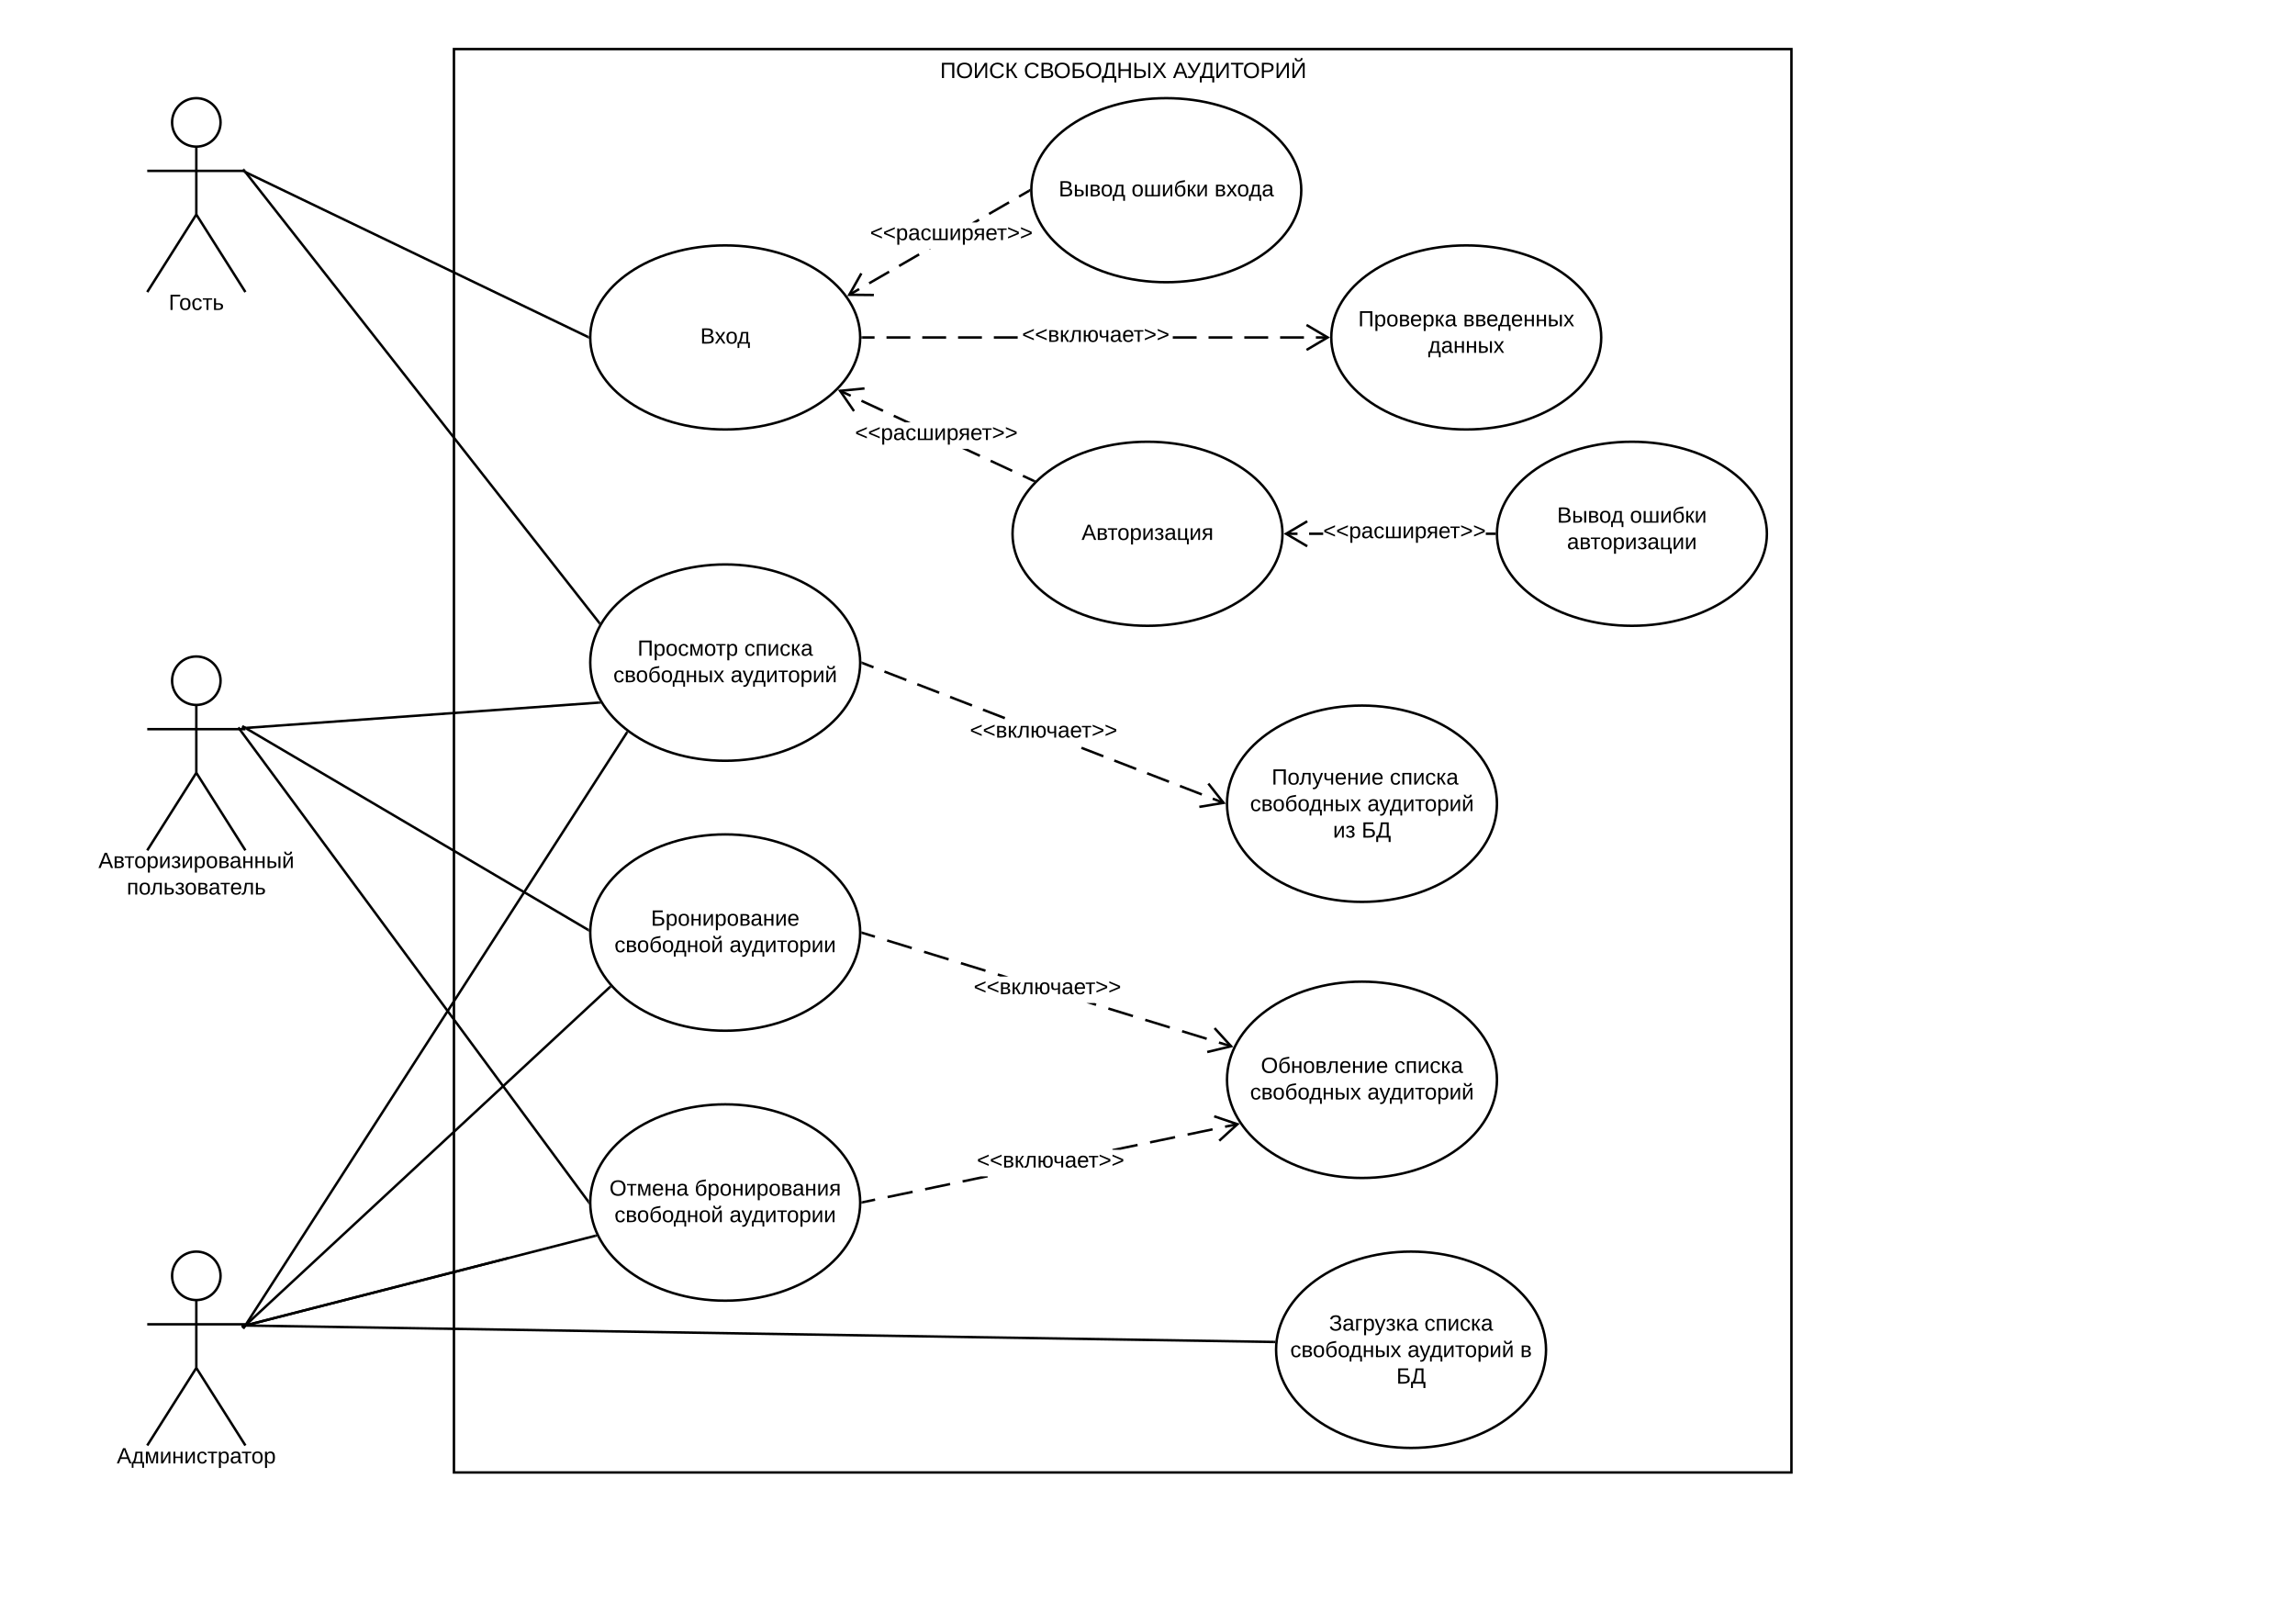 <svg xmlns="http://www.w3.org/2000/svg" xmlns:xlink="http://www.w3.org/1999/xlink" xmlns:lucid="lucid" width="1870.4" height="1323.2"><g transform="translate(0 0)" lucid:page-tab-id="0_0"><path d="M179.75 99.75c0 10.9-8.84 19.75-19.75 19.75-10.9 0-19.75-8.84-19.75-19.75C140.25 88.85 149.1 80 160 80c10.9 0 19.75 8.84 19.75 19.75z" stroke="#000" stroke-width="2" fill="#fff"/><path d="M160 119.5v55.3l40 63.2m-40-63.2L120 238m0-98.75h80" stroke="#000" stroke-width="2" fill="none"/><path d="M120 80h80v180h-80z" fill="none"/><use xlink:href="#a" transform="matrix(1,0,0,1,40,238) translate(97.475 14.6)"/><path d="M179.75 554.75c0 10.9-8.84 19.75-19.75 19.75-10.9 0-19.75-8.84-19.75-19.75 0-10.9 8.84-19.75 19.75-19.75 10.9 0 19.75 8.84 19.75 19.75z" stroke="#000" stroke-width="2" fill="#fff"/><path d="M160 574.5v55.3l40 63.2m-40-63.2L120 693m0-98.75h80" stroke="#000" stroke-width="2" fill="none"/><path d="M120 535h80v180h-80z" fill="none"/><use xlink:href="#b" transform="matrix(1,0,0,1,40,693) translate(40.2 14.4)"/><use xlink:href="#c" transform="matrix(1,0,0,1,40,693) translate(63.3 36)"/><path d="M179.75 1039.75c0 10.9-8.84 19.75-19.75 19.75-10.9 0-19.75-8.84-19.75-19.75 0-10.9 8.84-19.75 19.75-19.75 10.9 0 19.75 8.84 19.75 19.75z" stroke="#000" stroke-width="2" fill="#fff"/><path d="M160 1059.5v55.3l40 63.2m-40-63.2l-40 63.2m0-98.75h80" stroke="#000" stroke-width="2" fill="none"/><path d="M120 1020h80v180h-80z" fill="none"/><use xlink:href="#d" transform="matrix(1,0,0,1,40,1178) translate(55.175 14.6)"/><path d="M369.96 40H1460v1160H369.96z" stroke="#000" stroke-width="2" fill-opacity="0"/><use xlink:href="#e" transform="matrix(1,0,0,1,377.958,48) translate(388.225 15.6)"/><use xlink:href="#f" transform="matrix(1,0,0,1,377.958,48) translate(456.425 15.6)"/><use xlink:href="#g" transform="matrix(1,0,0,1,377.958,48) translate(577.975 15.6)"/><path d="M1045.2 435c0 41.42-49.25 75-110 75s-110-33.58-110-75 49.25-75 110-75 110 33.58 110 75z" stroke="#000" stroke-width="2" fill="#fff"/><use xlink:href="#h" transform="matrix(1,0,0,1,825.2,360) translate(56.255 80.025)"/><path d="M701.04 275c0 41.42-49.25 75-110 75s-110-33.58-110-75 49.25-75 110-75 110 33.58 110 75z" stroke="#000" stroke-width="2" fill="#fff"/><use xlink:href="#i" transform="matrix(1,0,0,1,481.042,200) translate(89.655 80.025)"/><path d="M701.04 540c0 44.18-49.25 80-110 80s-110-35.82-110-80 49.25-80 110-80 110 35.82 110 80z" stroke="#000" stroke-width="2" fill="#fff"/><use xlink:href="#j" transform="matrix(1,0,0,1,481.042,460) translate(38.48 74.4)"/><use xlink:href="#k" transform="matrix(1,0,0,1,481.042,460) translate(125.53 74.4)"/><use xlink:href="#l" transform="matrix(1,0,0,1,481.042,460) translate(18.805 96)"/><use xlink:href="#m" transform="matrix(1,0,0,1,481.042,460) translate(114.355 96)"/><path d="M701.04 760c0 44.18-49.25 80-110 80s-110-35.82-110-80 49.25-80 110-80 110 35.82 110 80z" stroke="#000" stroke-width="2" fill="#fff"/><use xlink:href="#n" transform="matrix(1,0,0,1,481.042,680) translate(49.48 74.4)"/><use xlink:href="#o" transform="matrix(1,0,0,1,481.042,680) translate(19.73 96)"/><use xlink:href="#p" transform="matrix(1,0,0,1,481.042,680) translate(113.43 96)"/><path d="M701.04 980c0 44.18-49.25 80-110 80s-110-35.82-110-80 49.25-80 110-80 110 35.82 110 80z" stroke="#000" stroke-width="2" fill="#fff"/><use xlink:href="#q" transform="matrix(1,0,0,1,481.042,900) translate(15.655 74.4)"/><use xlink:href="#r" transform="matrix(1,0,0,1,481.042,900) translate(85.105 74.4)"/><use xlink:href="#o" transform="matrix(1,0,0,1,481.042,900) translate(19.73 96)"/><use xlink:href="#p" transform="matrix(1,0,0,1,481.042,900) translate(113.43 96)"/><path d="M1260 1100c0 44.18-49.25 80-110 80s-110-35.82-110-80 49.25-80 110-80 110 35.82 110 80z" stroke="#000" stroke-width="2" fill="#fff"/><use xlink:href="#s" transform="matrix(1,0,0,1,1040,1020) translate(43.155 64.4)"/><use xlink:href="#k" transform="matrix(1,0,0,1,1040,1020) translate(120.855 64.4)"/><use xlink:href="#l" transform="matrix(1,0,0,1,1040,1020) translate(11.53 86)"/><use xlink:href="#t" transform="matrix(1,0,0,1,1040,1020) translate(107.08 86)"/><use xlink:href="#u" transform="matrix(1,0,0,1,1040,1020) translate(198.93 86)"/><use xlink:href="#v" transform="matrix(1,0,0,1,1040,1020) translate(98.03 107.6)"/><path d="M200.9 140.68l278.24 133.9" stroke="#000" stroke-width="2" fill="none"/><path d="M201.36 139.8l-.87 1.8-2.8-1.35h2.3v-1.1zm-3.73-1.55l.1-.2.42.2zM480.07 273.9l-.03 1.1.02 1.12-1.38-.66.87-1.8z"/><path d="M1220 655c0 44.18-49.25 80-110 80s-110-35.82-110-80 49.25-80 110-80 110 35.82 110 80z" stroke="#000" stroke-width="2" fill="#fff"/><use xlink:href="#w" transform="matrix(1,0,0,1,1000,575) translate(31.355 64.4)"/><use xlink:href="#x" transform="matrix(1,0,0,1,1000,575) translate(36.355 64.4)"/><use xlink:href="#k" transform="matrix(1,0,0,1,1000,575) translate(132.655 64.4)"/><use xlink:href="#l" transform="matrix(1,0,0,1,1000,575) translate(18.805 86)"/><use xlink:href="#y" transform="matrix(1,0,0,1,1000,575) translate(114.355 86)"/><use xlink:href="#z" transform="matrix(1,0,0,1,1000,575) translate(86.38 107.6)"/><use xlink:href="#v" transform="matrix(1,0,0,1,1000,575) translate(109.68 107.6)"/><path d="M997.67 653.4l-.73 1.88-8.92-3.46.73-1.86zm-17.84-6.9l-.72 1.87-17.83-6.9.72-1.88zm-26.76-10.36l-.72 1.87-17.84-6.9.73-1.87zm-26.76-10.36l-.7 1.86-17.85-6.9.72-1.87zm-26.74-10.36l-.73 1.86-17.83-6.9.72-1.87zm-80.28-31.1l-.72 1.88-17.84-6.9.73-1.88zm-26.75-10.35l-.73 1.86-17.83-6.9.72-1.87zm-26.76-10.36l-.72 1.87-17.84-6.9.73-1.87zM739 553.25l-.7 1.87-17.85-6.9.72-1.86zm-26.75-10.36l-.72 1.87-8.92-3.46.74-1.87z"/><path d="M703.36 539.44l-.72 1.86-.62-.24.02-1.05v-1.08zM999 655l-21.4 3.55-.33-1.97 18.07-3L984 639.2l1.58-1.24z"/><use xlink:href="#A" transform="matrix(1,0,0,1,790.446,586.7) translate(0 14.4)"/><path d="M1220 880c0 44.18-49.25 80-110 80s-110-35.82-110-80 49.25-80 110-80 110 35.82 110 80z" stroke="#000" stroke-width="2" fill="#fff"/><use xlink:href="#B" transform="matrix(1,0,0,1,1000,800) translate(27.605 74.4)"/><use xlink:href="#k" transform="matrix(1,0,0,1,1000,800) translate(136.405 74.4)"/><use xlink:href="#l" transform="matrix(1,0,0,1,1000,800) translate(18.805 96)"/><use xlink:href="#m" transform="matrix(1,0,0,1,1000,800) translate(114.355 96)"/><path d="M1003.75 851.76l-.58 1.9-10.02-3.07.6-1.92zm-20.03-6.16l-.58 1.9-20.04-6.15.6-1.9zm-30.04-9.24l-.6 1.9-20.02-6.15.6-1.9zm-30.05-9.24l-.6 1.9-20.02-6.15.6-1.92zm-30.05-9.25l-.58 1.92-7.67-2.37h6.8zm-71.67-22.04h-6.8l-2.23-.7.6-1.9zm-18.45-5.68l-.6 1.9-20.02-6.15.6-1.92zm-30.05-9.25l-.6 1.92-20.02-6.17.6-1.9zm-30.05-9.24l-.58 1.9-20.04-6.15.6-1.9zm-30.04-9.24l-.58 1.9-10.02-3.07.6-1.9zM703.32 759.35l-.6 1.9-.7-.2.02-1.04v-1.05z"/><path d="M1005.2 853.25l-21.1 5.07-.46-1.95 17.8-4.27-12.32-13.54 1.48-1.35z"/><use xlink:href="#A" transform="matrix(1,0,0,1,793.545,795.827) translate(0 14.4)"/><path d="M713.4 978.65l-10.18 2.13-.4-1.96L713 976.7zm30.57-6.36l-20.37 4.23-.4-1.96 20.36-4.24zm30.56-6.38l-20.37 4.25-.4-1.96 20.36-4.24zm30.56-6.36l-20.38 4.24-.4-1.96 15.15-3.16h5.44zm122.23-25.47l-14.36 2.98h-6.28l-.16-.7 20.38-4.25zm30.55-6.37l-20.37 4.24-.4-1.96 20.38-4.23zm30.56-6.37l-20.37 4.25-.4-1.95 20.37-4.25zm20.38-4.24l-10.2 2.12-.4-1.96 10.2-2.12z"/><path d="M703.25 980.77l-1.23.26.02-1.02V979l.8-.17zM1010.4 915.77l-16.03 14.6-1.35-1.46 13.53-12.33-17.33-5.9.64-1.9z"/><use xlink:href="#A" transform="matrix(1,0,0,1,796.142,937.084) translate(0 14.4)"/><path d="M200.88 1080.27l837.47 13.38M200.9 1080.27l-4.02-.07" stroke="#000" stroke-width="2" fill="none"/><path d="M1039.46 1092.66l-.2 1.88-.02.12h-.93l.04-2zM842.87 390.97l-.84 1.82-8.78-4.1.85-1.8zm-17.55-8.15l-.84 1.8-17.54-8.15.84-1.8zm-26.3-12.24l-.86 1.8-14.18-6.58h4.74zm-56.76-26.38h-4.74l-9.54-4.44.84-1.8zm-22.2-10.33l-.86 1.82-17.54-8.17.84-1.8zm-26.33-12.23l-.84 1.8-8.8-4.07.86-1.8z"/><path d="M844.12 391.55l-1.3 1.28-.2.23-.62-.28.85-1.82zM704.67 317.55l-18.22 1.8 10.36 15.1-1.64 1.13-12.27-17.88 21.57-2.14z"/><use xlink:href="#C" transform="matrix(1,0,0,1,696.846,344.2) translate(0 14.4)"/><path d="M1304.98 275c0 41.42-49.25 75-110 75s-110-33.58-110-75 49.25-75 110-75 110 33.58 110 75z" stroke="#000" stroke-width="2" fill="#fff"/><use xlink:href="#D" transform="matrix(1,0,0,1,1084.979,200) translate(21.905 65.963)"/><use xlink:href="#E" transform="matrix(1,0,0,1,1084.979,200) translate(107.405 65.963)"/><use xlink:href="#F" transform="matrix(1,0,0,1,1084.979,200) translate(78.905 87.562)"/><path d="M1440 435c0 41.42-49.25 75-110 75s-110-33.58-110-75 49.25-75 110-75 110 33.58 110 75z" stroke="#000" stroke-width="2" fill="#fff"/><use xlink:href="#G" transform="matrix(1,0,0,1,1220,360) translate(49.005 65.963)"/><use xlink:href="#H" transform="matrix(1,0,0,1,1220,360) translate(108.355 65.963)"/><use xlink:href="#I" transform="matrix(1,0,0,1,1220,360) translate(57.08 87.562)"/><path d="M1078.37 436h-11.46v-2h11.47zm-20.9 0H1048v-2h9.44zm160.53 0h-7.08v-2h7.08z"/><path d="M1219 435v1h-1.03v-2h1.05zM1065.9 425.68l-15.77 9.32 15.76 9.32-1.03 1.72L1046.2 435l18.67-11.04z"/><use xlink:href="#C" transform="matrix(1,0,0,1,1078.371,424.2) translate(0 14.4)"/><path d="M1060.52 155c0 41.42-49.25 75-110 75s-110-33.58-110-75 49.25-75 110-75 110 33.58 110 75z" stroke="#000" stroke-width="2" fill="#fff"/><use xlink:href="#G" transform="matrix(1,0,0,1,840.521,80) translate(22.28 80.025)"/><use xlink:href="#J" transform="matrix(1,0,0,1,840.521,80) translate(81.63 80.025)"/><use xlink:href="#K" transform="matrix(1,0,0,1,840.521,80) translate(149.28 80.025)"/><path d="M700.7 236.45l-8.13 4.7-1-1.72 8.14-4.7zm24.44-14.13l-16.3 9.42-1-1.73 16.3-9.4zm24.43-14.14l-16.28 9.43-1.02-1.73 16.3-9.42zm8.15-4.7l-.34-.6h1.34zm40.72-23.56l-2.38 1.37h-4l5.37-3.1zm24.43-14.13l-16.3 9.4-1-1.72 16.3-9.42zm16.3-9.43l-8.16 4.7-1-1.72 8.15-4.7z"/><path d="M839.52 155l.02 1.15-.4.23-1-1.73 1.4-.82zM702.87 223.28l-8.98 15.96 18.3.17-.02 2-21.7-.2 10.64-18.9z"/><g><use xlink:href="#C" transform="matrix(1,0,0,1,709.12,181.293) translate(0 14.4)"/></g><path d="M712.76 276h-9.72v-2h9.72zm29.17 0h-19.45v-2h19.45zm29.16 0h-19.45v-2h19.44zm29.15 0H780.8v-2h19.45zm29.16 0h-19.43v-2h19.44zm145.83 0H955.8v-2h19.43zm29.16 0h-19.45v-2h19.44zm29.16 0h-19.45v-2h19.46zm29.16 0h-19.44v-2h19.44zm19.44 0h-9.72v-2h9.72z"/><path d="M703.07 276h-1.05l.02-1v-1h1.03zM1083.98 275l-18.67 11.04-1-1.72 15.75-9.32-15.76-9.32 1-1.72z"/><g><use xlink:href="#A" transform="matrix(1,0,0,1,832.935,264.2) translate(0 14.4)"/></g><path d="M201 593.18l287.34-20.62" stroke="#000" stroke-width="2" fill="none"/><path d="M201.1 594.17l-1.1.08v-1h-3l-.06-.78 4-.3zM488.77 571.55l1.16 1.9-1.54.1-.16-2 .5-.03z"/><path d="M488.3 507.45l-287.68-366.4" stroke="#000" stroke-width="2" fill="none"/><path d="M489.45 507.3l-1.07 1.87-.9-1.13 1.6-1.23zM201.42 140.44l-1.57 1.23-1.12-1.42H200v-1.62zm-3.73-2.2l1.23-.97.77.98z"/><path d="M200.86 593.76l278.36 163.98" stroke="#000" stroke-width="2" fill="none"/><path d="M201.4 592.9l-1.02 1.73-.38-.22v-1.15h-1.97l-1.12-.66 1.02-1.73zM480.1 757.1v.16l-.04 2.14-1.37-.8 1-1.73z"/><path d="M479.45 979.2L196.6 596.05" stroke="#000" stroke-width="2" fill="none"/><path d="M480.04 980l.02 1.53v.2l-1.43-1.96 1.44-1.07z"/><path d="M196.6 596.08l-2.38-3.24M200.42 1079.4L510.8 597.2M200.43 1079.4l-2.18 3.37" stroke="#000" stroke-width="2" fill="none"/><path d="M512.05 596.92l.08.06-.5.8-1.7-1.1.6-.92z"/><path d="M200.6 1079.57L496.96 804.5M200.63 1079.55l-2.95 2.74" stroke="#000" stroke-width="2" fill="none"/><path d="M498.35 804.56l-.74.7-1.35-1.48.76-.7z"/><path d="M200.84 1080l284.48-72.92M200.87 1080l-3.9 1" stroke="#000" stroke-width="2" fill="none"/><path d="M485.88 1006l.86 1.75-1.2.3-.5-1.93.8-.2z"/><path d="M200.84 1080l212.52-54.48M200.87 1080l-3.9 1M413.33 1025.53l1-.25" stroke="#000" stroke-width="2" fill="none"/><defs><path d="M188-248v28H63V0H30v-248h158" id="L"/><path d="M100-194c62-1 85 37 85 99 1 63-27 99-86 99S16-35 15-95c0-66 28-99 85-99zM99-20c44 1 53-31 53-75 0-43-8-75-51-75s-53 32-53 75 10 74 51 75" id="M"/><path d="M96-169c-40 0-48 33-48 73s9 75 48 75c24 0 41-14 43-38l32 2c-6 37-31 61-74 61-59 0-76-41-82-99-10-93 101-131 147-64 4 7 5 14 7 22l-32 3c-4-21-16-35-41-35" id="N"/><path d="M6-190h153v23H98V0H67v-167H6v-23" id="O"/><path d="M173-56C173 11 92 0 25 0v-190h32v80c58-2 117-2 116 54zm-34 0c0-39-44-31-82-32v66c39 0 82 6 82-34" id="P"/><g id="a"><use transform="matrix(0.05,0,0,0.05,0,0)" xlink:href="#L"/><use transform="matrix(0.05,0,0,0.05,8.5,0)" xlink:href="#M"/><use transform="matrix(0.05,0,0,0.05,18.5,0)" xlink:href="#N"/><use transform="matrix(0.05,0,0,0.05,27.5,0)" xlink:href="#O"/><use transform="matrix(0.05,0,0,0.05,35.7,0)" xlink:href="#P"/></g><path d="M205 0l-28-72H64L36 0H1l101-248h38L239 0h-34zm-38-99l-47-123c-12 45-31 82-46 123h93" id="Q"/><path d="M176-55C176 11 93 0 25 0v-190c61 3 142-15 144 47 1 29-21 35-39 44 27 3 46 16 46 44zm-34 0c0-41-47-30-85-32v64c38-1 85 8 85-32zm-6-83c0-36-44-26-79-28v56c34-2 79 8 79-28" id="R"/><path d="M115-194c55 1 70 41 70 98S169 2 115 4C84 4 66-9 55-30l1 105H24l-1-265h31l2 30c10-21 28-34 59-34zm-8 174c40 0 45-34 45-75s-6-73-45-74c-42 0-51 32-51 76 0 43 10 73 51 73" id="S"/><path d="M56-190L54-37l88-153h34V0h-30l2-153L59 0H25v-190h31" id="T"/><path d="M152-53C154 19 21 22 9-41l28-8c5 36 84 42 81-4-1-29-28-34-58-35v-24c28 0 55-4 55-30 0-19-14-29-34-28-20 0-35 7-38 25l-28-3c4-33 30-46 66-46 37 0 66 15 66 50 0 27-20 41-44 44 27 5 48 17 49 47" id="U"/><path d="M141-36C126-15 110 5 73 4 37 3 15-17 15-53c-1-64 63-63 125-63 3-35-9-54-41-54-24 1-41 7-42 31l-33-3c5-37 33-52 76-52 45 0 72 20 72 64v82c-1 20 7 32 28 27v20c-31 9-61-2-59-35zM48-53c0 20 12 33 32 33 41-3 63-29 60-74-43 2-92-5-92 41" id="V"/><path d="M57-190v80h85v-80h32V0h-32v-87H57V0H25v-190h32" id="W"/><path d="M170-56C169 10 92 0 25 0v-190h32v80c58-2 114-1 113 54zm-34 0c0-38-42-32-79-32v66c38 0 79 5 79-34zm66 56v-190h32V0h-32" id="X"/><path d="M165-267c8 67-110 75-125 20-2-7-4-13-4-20h29c1 23 13 35 36 35s34-13 36-35h28zM56-190L54-37l88-153h34V0h-30l2-153L59 0H25v-190h31" id="Y"/><g id="b"><use transform="matrix(0.05,0,0,0.05,0,0)" xlink:href="#Q"/><use transform="matrix(0.05,0,0,0.05,12,0)" xlink:href="#R"/><use transform="matrix(0.05,0,0,0.05,21.15,0)" xlink:href="#O"/><use transform="matrix(0.05,0,0,0.05,29.15,0)" xlink:href="#M"/><use transform="matrix(0.05,0,0,0.05,39.15,0)" xlink:href="#S"/><use transform="matrix(0.05,0,0,0.05,49.15,0)" xlink:href="#T"/><use transform="matrix(0.05,0,0,0.05,59.2,0)" xlink:href="#U"/><use transform="matrix(0.05,0,0,0.05,67.45,0)" xlink:href="#T"/><use transform="matrix(0.05,0,0,0.05,77.5,0)" xlink:href="#S"/><use transform="matrix(0.05,0,0,0.05,87.5,0)" xlink:href="#M"/><use transform="matrix(0.05,0,0,0.05,97.5,0)" xlink:href="#R"/><use transform="matrix(0.05,0,0,0.05,106.85,0)" xlink:href="#V"/><use transform="matrix(0.05,0,0,0.05,116.85,0)" xlink:href="#W"/><use transform="matrix(0.05,0,0,0.05,126.75,0)" xlink:href="#W"/><use transform="matrix(0.05,0,0,0.05,136.65,0)" xlink:href="#X"/><use transform="matrix(0.05,0,0,0.05,149.55,0)" xlink:href="#Y"/></g><path d="M170-190V0h-32v-167H57V0H25v-190h145" id="Z"/><path d="M153 0v-167H87C74-108 81-27 38 0 29 5 12 6 2 1v-22c51 4 39-64 49-112 5-25 4-25 8-57h126V0h-32" id="aa"/><path d="M100-194c63 0 86 42 84 106H49c0 40 14 67 53 68 26 1 43-12 49-29l28 8c-11 28-37 45-77 45C44 4 14-33 15-96c1-61 26-98 85-98zm52 81c6-60-76-77-97-28-3 7-6 17-6 28h103" id="ab"/><g id="c"><use transform="matrix(0.05,0,0,0.05,0,0)" xlink:href="#Z"/><use transform="matrix(0.05,0,0,0.05,9.7,0)" xlink:href="#M"/><use transform="matrix(0.05,0,0,0.05,19.3,0)" xlink:href="#aa"/><use transform="matrix(0.05,0,0,0.05,29.8,0)" xlink:href="#P"/><use transform="matrix(0.05,0,0,0.05,39.15,0)" xlink:href="#U"/><use transform="matrix(0.05,0,0,0.05,47.2,0)" xlink:href="#M"/><use transform="matrix(0.05,0,0,0.05,57.2,0)" xlink:href="#R"/><use transform="matrix(0.05,0,0,0.05,66.55,0)" xlink:href="#V"/><use transform="matrix(0.05,0,0,0.05,76.15,0)" xlink:href="#O"/><use transform="matrix(0.05,0,0,0.05,84.15,0)" xlink:href="#ab"/><use transform="matrix(0.05,0,0,0.05,93.55,0)" xlink:href="#aa"/><use transform="matrix(0.05,0,0,0.05,104.05,0)" xlink:href="#P"/></g><path d="M147-167H93C83-118 77-63 59-23h88v-144zM24-23c26-44 31-102 41-167h113v167h26v95h-29V0H32v72H4v-95h20" id="ac"/><path d="M138 0h-27L54-167c3 53 2 111 2 167H25v-190h49c16 56 39 106 51 166 11-61 34-110 50-166h48V0h-31l2-168" id="ad"/><g id="d"><use transform="matrix(0.05,0,0,0.05,0,0)" xlink:href="#Q"/><use transform="matrix(0.05,0,0,0.05,12,0)" xlink:href="#ac"/><use transform="matrix(0.05,0,0,0.05,22.5,0)" xlink:href="#ad"/><use transform="matrix(0.05,0,0,0.05,34.85,0)" xlink:href="#T"/><use transform="matrix(0.05,0,0,0.05,44.9,0)" xlink:href="#W"/><use transform="matrix(0.05,0,0,0.05,54.8,0)" xlink:href="#T"/><use transform="matrix(0.05,0,0,0.05,64.85,0)" xlink:href="#N"/><use transform="matrix(0.05,0,0,0.05,73.85,0)" xlink:href="#O"/><use transform="matrix(0.05,0,0,0.05,82.05,0)" xlink:href="#S"/><use transform="matrix(0.05,0,0,0.05,92.05,0)" xlink:href="#V"/><use transform="matrix(0.05,0,0,0.05,101.65,0)" xlink:href="#O"/><use transform="matrix(0.05,0,0,0.05,109.65,0)" xlink:href="#M"/><use transform="matrix(0.05,0,0,0.05,119.65,0)" xlink:href="#S"/></g><path d="M197 0v-219H63V0H30v-248h201V0h-34" id="ae"/><path d="M140-251c81 0 123 46 123 126C263-46 219 4 140 4 59 4 17-45 17-125s42-126 123-126zm0 227c63 0 89-41 89-101s-29-99-89-99c-61 0-89 39-89 99S79-25 140-24" id="af"/><path d="M30 0v-248h30L58-37l132-211h39V0h-30l1-209L70 0H30" id="ag"/><path d="M212-179c-10-28-35-45-73-45-59 0-87 40-87 99 0 60 29 101 89 101 43 0 62-24 78-52l27 14C228-24 195 4 139 4 59 4 22-46 18-125c-6-104 99-153 187-111 19 9 31 26 39 46" id="ah"/><path d="M94-120c-9 3-20 7-31 7V0H30v-248h33v109c41-1 47-27 65-55l36-54h35c-23 32-58 90-81 112L208 0h-39" id="ai"/><g id="e"><use transform="matrix(0.05,0,0,0.05,0,0)" xlink:href="#ae"/><use transform="matrix(0.05,0,0,0.05,12.9,0)" xlink:href="#af"/><use transform="matrix(0.05,0,0,0.05,26.9,0)" xlink:href="#ag"/><use transform="matrix(0.05,0,0,0.05,39.8,0)" xlink:href="#ah"/><use transform="matrix(0.05,0,0,0.05,52.75,0)" xlink:href="#ai"/></g><path d="M160-131c35 5 61 23 61 61C221 17 115-2 30 0v-248c76 3 177-17 177 60 0 33-19 50-47 57zm-97-11c50-1 110 9 110-42 0-47-63-36-110-37v79zm0 115c55-2 124 14 124-45 0-56-70-42-124-44v89" id="aj"/><path d="M63-143c77-2 155-4 155 70C218 13 117 1 30 0v-248h162v28H63v77zm0 116c54-1 121 11 121-45 0-53-67-44-121-44v89" id="ak"/><path d="M206-28h31V72h-32V0H34v72H3V-28h25c38-50 38-143 51-220h127v220zm-32 0v-192h-66C95-156 94-78 66-28h108" id="al"/><path d="M197 0v-115H63V0H30v-248h33v105h134v-105h34V0h-34" id="am"/><path d="M63-143c77-2 155-4 155 70C218 13 117 1 30 0v-248h33v105zm0 116c54-1 121 11 121-45 0-53-67-44-121-44v89zM256 0v-248h33V0h-33" id="an"/><path d="M195 0l-74-108L45 0H8l94-129-87-119h37l69 98 67-98h37l-84 118L233 0h-38" id="ao"/><g id="f"><use transform="matrix(0.05,0,0,0.05,0,0)" xlink:href="#ah"/><use transform="matrix(0.05,0,0,0.05,12.95,0)" xlink:href="#aj"/><use transform="matrix(0.05,0,0,0.05,24.35,0)" xlink:href="#af"/><use transform="matrix(0.05,0,0,0.05,38.35,0)" xlink:href="#ak"/><use transform="matrix(0.05,0,0,0.05,49.95,0)" xlink:href="#af"/><use transform="matrix(0.05,0,0,0.05,63.55,0)" xlink:href="#al"/><use transform="matrix(0.05,0,0,0.05,75.7,0)" xlink:href="#am"/><use transform="matrix(0.05,0,0,0.05,88.65,0)" xlink:href="#an"/><use transform="matrix(0.05,0,0,0.05,104.55,0)" xlink:href="#ao"/></g><path d="M30-34c39 28 70-14 80-46L10-248h38l79 138 67-138h36L114-29C100 3 49 14 16-9" id="ap"/><path d="M127-220V0H93v-220H8v-28h204v28h-85" id="aq"/><path d="M30-248c87 1 191-15 191 75 0 78-77 80-158 76V0H30v-248zm33 125c57 0 124 11 124-50 0-59-68-47-124-48v98" id="ar"/><path d="M195-325c8 67-111 74-126 20-2-7-3-13-3-20h29c2 22 12 35 35 35s35-12 36-35h29zM30 0v-248h30L58-37l132-211h39V0h-30l1-209L70 0H30" id="as"/><g id="g"><use transform="matrix(0.05,0,0,0.05,0,0)" xlink:href="#Q"/><use transform="matrix(0.05,0,0,0.05,11.2,0)" xlink:href="#ap"/><use transform="matrix(0.05,0,0,0.05,21.8,0)" xlink:href="#al"/><use transform="matrix(0.05,0,0,0.05,33.95,0)" xlink:href="#ag"/><use transform="matrix(0.05,0,0,0.05,46.85,0)" xlink:href="#aq"/><use transform="matrix(0.05,0,0,0.05,57,0)" xlink:href="#af"/><use transform="matrix(0.05,0,0,0.05,71,0)" xlink:href="#ar"/><use transform="matrix(0.05,0,0,0.05,83,0)" xlink:href="#ag"/><use transform="matrix(0.05,0,0,0.05,95.9,0)" xlink:href="#as"/></g><path d="M57-190v167h83v-167h32v167h26v95h-29V0H25v-190h32" id="at"/><path d="M20-138c-1-64 85-51 150-52V0h-32v-81H94L39 0H3l60-83c-28-5-43-24-43-55zm33 3c0 40 46 33 85 33v-66c-39 0-85-6-85 33" id="au"/><g id="h"><use transform="matrix(0.05,0,0,0.05,0,0)" xlink:href="#Q"/><use transform="matrix(0.05,0,0,0.05,12,0)" xlink:href="#R"/><use transform="matrix(0.05,0,0,0.05,21.15,0)" xlink:href="#O"/><use transform="matrix(0.05,0,0,0.05,29.15,0)" xlink:href="#M"/><use transform="matrix(0.05,0,0,0.05,39.15,0)" xlink:href="#S"/><use transform="matrix(0.05,0,0,0.05,49.15,0)" xlink:href="#T"/><use transform="matrix(0.05,0,0,0.05,59.2,0)" xlink:href="#U"/><use transform="matrix(0.05,0,0,0.05,67.45,0)" xlink:href="#V"/><use transform="matrix(0.05,0,0,0.05,77.45,0)" xlink:href="#at"/><use transform="matrix(0.05,0,0,0.05,87.75,0)" xlink:href="#T"/><use transform="matrix(0.05,0,0,0.05,97.8,0)" xlink:href="#au"/></g><path d="M141 0L90-78 38 0H4l68-98-65-92h35l48 74 47-74h35l-64 92 68 98h-35" id="av"/><g id="i"><use transform="matrix(0.05,0,0,0.05,0,0)" xlink:href="#aj"/><use transform="matrix(0.05,0,0,0.05,11.8,0)" xlink:href="#av"/><use transform="matrix(0.05,0,0,0.05,20.6,0)" xlink:href="#M"/><use transform="matrix(0.05,0,0,0.05,30.2,0)" xlink:href="#ac"/></g><g id="j"><use transform="matrix(0.05,0,0,0.05,0,0)" xlink:href="#ae"/><use transform="matrix(0.05,0,0,0.05,12.9,0)" xlink:href="#S"/><use transform="matrix(0.05,0,0,0.05,22.9,0)" xlink:href="#M"/><use transform="matrix(0.05,0,0,0.05,32.9,0)" xlink:href="#N"/><use transform="matrix(0.05,0,0,0.05,41.9,0)" xlink:href="#ad"/><use transform="matrix(0.05,0,0,0.05,54.25,0)" xlink:href="#M"/><use transform="matrix(0.05,0,0,0.05,63.85,0)" xlink:href="#O"/><use transform="matrix(0.05,0,0,0.05,72.05,0)" xlink:href="#S"/></g><path d="M75-87c-4 1-14 3-19 3V0H24v-190h32v83c26-2 31-21 43-41l26-42h33l-61 86L159 0h-35" id="aw"/><g id="k"><use transform="matrix(0.05,0,0,0.05,0,0)" xlink:href="#N"/><use transform="matrix(0.05,0,0,0.05,9,0)" xlink:href="#Z"/><use transform="matrix(0.05,0,0,0.05,18.7,0)" xlink:href="#T"/><use transform="matrix(0.05,0,0,0.05,28.75,0)" xlink:href="#N"/><use transform="matrix(0.05,0,0,0.05,37.75,0)" xlink:href="#aw"/><use transform="matrix(0.05,0,0,0.05,46,0)" xlink:href="#V"/></g><path d="M105-20c41 1 53-27 53-68 0-40-9-69-50-69s-54 27-54 69c0 40 12 68 51 68zM47-134c10-28 31-47 68-47 56 0 76 33 76 92 1 60-28 90-86 93C-9 9 1-201 72-238c29-15 73-21 110-26v28c-67 12-144 10-135 102" id="ax"/><g id="l"><use transform="matrix(0.05,0,0,0.05,0,0)" xlink:href="#N"/><use transform="matrix(0.05,0,0,0.05,9,0)" xlink:href="#R"/><use transform="matrix(0.05,0,0,0.05,18.35,0)" xlink:href="#M"/><use transform="matrix(0.05,0,0,0.05,28.35,0)" xlink:href="#ax"/><use transform="matrix(0.05,0,0,0.05,38.65,0)" xlink:href="#M"/><use transform="matrix(0.05,0,0,0.05,48.25,0)" xlink:href="#ac"/><use transform="matrix(0.05,0,0,0.05,58.75,0)" xlink:href="#W"/><use transform="matrix(0.05,0,0,0.05,68.65,0)" xlink:href="#X"/><use transform="matrix(0.05,0,0,0.05,81.55,0)" xlink:href="#av"/></g><path d="M179-190L93 31C79 59 56 82 12 73V49c39 6 53-20 64-50L1-190h34L92-34l54-156h33" id="ay"/><g id="m"><use transform="matrix(0.05,0,0,0.05,0,0)" xlink:href="#V"/><use transform="matrix(0.05,0,0,0.05,9.8,0)" xlink:href="#ay"/><use transform="matrix(0.05,0,0,0.05,18.2,0)" xlink:href="#ac"/><use transform="matrix(0.05,0,0,0.05,28.7,0)" xlink:href="#T"/><use transform="matrix(0.05,0,0,0.05,38.75,0)" xlink:href="#O"/><use transform="matrix(0.05,0,0,0.05,46.75,0)" xlink:href="#M"/><use transform="matrix(0.05,0,0,0.05,56.75,0)" xlink:href="#S"/><use transform="matrix(0.05,0,0,0.05,66.75,0)" xlink:href="#T"/><use transform="matrix(0.05,0,0,0.05,76.8,0)" xlink:href="#Y"/></g><g id="n"><use transform="matrix(0.05,0,0,0.05,0,0)" xlink:href="#ak"/><use transform="matrix(0.05,0,0,0.05,11.8,0)" xlink:href="#S"/><use transform="matrix(0.05,0,0,0.05,21.8,0)" xlink:href="#M"/><use transform="matrix(0.05,0,0,0.05,31.8,0)" xlink:href="#W"/><use transform="matrix(0.05,0,0,0.05,41.7,0)" xlink:href="#T"/><use transform="matrix(0.05,0,0,0.05,51.75,0)" xlink:href="#S"/><use transform="matrix(0.05,0,0,0.05,61.75,0)" xlink:href="#M"/><use transform="matrix(0.05,0,0,0.05,71.75,0)" xlink:href="#R"/><use transform="matrix(0.05,0,0,0.05,81.1,0)" xlink:href="#V"/><use transform="matrix(0.05,0,0,0.05,91.1,0)" xlink:href="#W"/><use transform="matrix(0.05,0,0,0.05,101,0)" xlink:href="#T"/><use transform="matrix(0.05,0,0,0.05,111.05,0)" xlink:href="#ab"/></g><g id="o"><use transform="matrix(0.05,0,0,0.05,0,0)" xlink:href="#N"/><use transform="matrix(0.05,0,0,0.05,9,0)" xlink:href="#R"/><use transform="matrix(0.05,0,0,0.05,18.35,0)" xlink:href="#M"/><use transform="matrix(0.05,0,0,0.05,28.35,0)" xlink:href="#ax"/><use transform="matrix(0.05,0,0,0.05,38.65,0)" xlink:href="#M"/><use transform="matrix(0.05,0,0,0.05,48.25,0)" xlink:href="#ac"/><use transform="matrix(0.05,0,0,0.05,58.75,0)" xlink:href="#W"/><use transform="matrix(0.05,0,0,0.05,68.65,0)" xlink:href="#M"/><use transform="matrix(0.05,0,0,0.05,78.65,0)" xlink:href="#Y"/></g><g id="p"><use transform="matrix(0.05,0,0,0.05,0,0)" xlink:href="#V"/><use transform="matrix(0.05,0,0,0.05,9.8,0)" xlink:href="#ay"/><use transform="matrix(0.05,0,0,0.05,18.2,0)" xlink:href="#ac"/><use transform="matrix(0.05,0,0,0.05,28.7,0)" xlink:href="#T"/><use transform="matrix(0.05,0,0,0.05,38.75,0)" xlink:href="#O"/><use transform="matrix(0.05,0,0,0.05,46.75,0)" xlink:href="#M"/><use transform="matrix(0.05,0,0,0.05,56.75,0)" xlink:href="#S"/><use transform="matrix(0.05,0,0,0.05,66.75,0)" xlink:href="#T"/><use transform="matrix(0.05,0,0,0.05,76.8,0)" xlink:href="#T"/></g><g id="q"><use transform="matrix(0.05,0,0,0.05,0,0)" xlink:href="#af"/><use transform="matrix(0.05,0,0,0.05,14,0)" xlink:href="#O"/><use transform="matrix(0.05,0,0,0.05,22.2,0)" xlink:href="#ad"/><use transform="matrix(0.05,0,0,0.05,34.55,0)" xlink:href="#ab"/><use transform="matrix(0.05,0,0,0.05,44.55,0)" xlink:href="#W"/><use transform="matrix(0.05,0,0,0.05,54.45,0)" xlink:href="#V"/></g><g id="r"><use transform="matrix(0.05,0,0,0.05,0,0)" xlink:href="#ax"/><use transform="matrix(0.05,0,0,0.05,10.3,0)" xlink:href="#S"/><use transform="matrix(0.05,0,0,0.05,20.3,0)" xlink:href="#M"/><use transform="matrix(0.05,0,0,0.05,30.3,0)" xlink:href="#W"/><use transform="matrix(0.05,0,0,0.05,40.2,0)" xlink:href="#T"/><use transform="matrix(0.05,0,0,0.05,50.25,0)" xlink:href="#S"/><use transform="matrix(0.05,0,0,0.05,60.25,0)" xlink:href="#M"/><use transform="matrix(0.05,0,0,0.05,70.25,0)" xlink:href="#R"/><use transform="matrix(0.05,0,0,0.05,79.6,0)" xlink:href="#V"/><use transform="matrix(0.05,0,0,0.05,89.6,0)" xlink:href="#W"/><use transform="matrix(0.05,0,0,0.05,99.5,0)" xlink:href="#T"/><use transform="matrix(0.05,0,0,0.05,109.55,0)" xlink:href="#au"/></g><path d="M200-71c5 87-137 96-174 38-6-8-10-16-14-25l29-13c12 25 29 48 67 48 33 0 58-14 58-48 0-41-36-45-82-44v-26c42 2 76-5 75-43-1-27-20-40-49-40-34 0-53 18-62 43l-31-10c14-38 43-60 94-60 47 0 79 19 81 64 1 36-22 50-49 58 33 5 55 22 57 58" id="az"/><path d="M121-190v23H57V0H25v-190h96" id="aA"/><g id="s"><use transform="matrix(0.05,0,0,0.05,0,0)" xlink:href="#az"/><use transform="matrix(0.05,0,0,0.05,10.85,0)" xlink:href="#V"/><use transform="matrix(0.05,0,0,0.05,20.85,0)" xlink:href="#aA"/><use transform="matrix(0.05,0,0,0.05,27.4,0)" xlink:href="#S"/><use transform="matrix(0.05,0,0,0.05,37.2,0)" xlink:href="#ay"/><use transform="matrix(0.05,0,0,0.05,46.2,0)" xlink:href="#U"/><use transform="matrix(0.05,0,0,0.05,54.45,0)" xlink:href="#aw"/><use transform="matrix(0.05,0,0,0.05,62.7,0)" xlink:href="#V"/></g><g id="t"><use transform="matrix(0.05,0,0,0.05,0,0)" xlink:href="#V"/><use transform="matrix(0.05,0,0,0.05,9.8,0)" xlink:href="#ay"/><use transform="matrix(0.05,0,0,0.05,18.2,0)" xlink:href="#ac"/><use transform="matrix(0.05,0,0,0.05,28.7,0)" xlink:href="#T"/><use transform="matrix(0.05,0,0,0.05,38.75,0)" xlink:href="#O"/><use transform="matrix(0.05,0,0,0.05,46.75,0)" xlink:href="#M"/><use transform="matrix(0.05,0,0,0.05,56.75,0)" xlink:href="#S"/><use transform="matrix(0.05,0,0,0.05,66.75,0)" xlink:href="#T"/><use transform="matrix(0.05,0,0,0.05,76.8,0)" xlink:href="#Y"/></g><use transform="matrix(0.05,0,0,0.05,0,0)" xlink:href="#R" id="u"/><g id="v"><use transform="matrix(0.05,0,0,0.05,0,0)" xlink:href="#ak"/><use transform="matrix(0.05,0,0,0.05,11.8,0)" xlink:href="#al"/></g><path d="M131-81C94-61 21-56 21-118v-72h32c4 39-16 99 29 99 19 0 33-5 49-8v-91h31V0h-31v-81" id="aB"/><g id="x"><use transform="matrix(0.05,0,0,0.05,0,0)" xlink:href="#ae"/><use transform="matrix(0.05,0,0,0.05,12.9,0)" xlink:href="#M"/><use transform="matrix(0.05,0,0,0.05,22.5,0)" xlink:href="#aa"/><use transform="matrix(0.05,0,0,0.05,33,0)" xlink:href="#ay"/><use transform="matrix(0.05,0,0,0.05,42,0)" xlink:href="#aB"/><use transform="matrix(0.05,0,0,0.05,51.35,0)" xlink:href="#ab"/><use transform="matrix(0.05,0,0,0.05,61.35,0)" xlink:href="#W"/><use transform="matrix(0.05,0,0,0.05,71.25,0)" xlink:href="#T"/><use transform="matrix(0.05,0,0,0.05,81.3,0)" xlink:href="#ab"/></g><g id="y"><use transform="matrix(0.05,0,0,0.05,0,0)" xlink:href="#V"/><use transform="matrix(0.05,0,0,0.05,9.8,0)" xlink:href="#ay"/><use transform="matrix(0.05,0,0,0.05,18.2,0)" xlink:href="#ac"/><use transform="matrix(0.05,0,0,0.05,28.7,0)" xlink:href="#T"/><use transform="matrix(0.05,0,0,0.05,38.75,0)" xlink:href="#O"/><use transform="matrix(0.05,0,0,0.05,46.75,0)" xlink:href="#M"/><use transform="matrix(0.05,0,0,0.05,56.75,0)" xlink:href="#S"/><use transform="matrix(0.05,0,0,0.05,66.75,0)" xlink:href="#T"/><use transform="matrix(0.05,0,0,0.05,76.8,0)" xlink:href="#Y"/></g><g id="z"><use transform="matrix(0.05,0,0,0.05,0,0)" xlink:href="#T"/><use transform="matrix(0.05,0,0,0.05,10.05,0)" xlink:href="#U"/></g><path d="M18-100v-36l175-74v27L42-118l151 64v27" id="aC"/><path d="M175-194c59 1 80 36 80 99 0 62-25 99-81 99-54 0-76-36-78-91H57V0H25v-190h32v80h39c4-56 30-84 79-84zm-1 174c42 1 48-34 48-75 0-42-6-75-46-75-41-1-47 34-47 75s6 74 45 75" id="aD"/><path d="M18-27v-27l151-64-151-65v-27l175 74v36" id="aE"/><g id="A"><use transform="matrix(0.05,0,0,0.05,0,0)" xlink:href="#aC"/><use transform="matrix(0.05,0,0,0.05,10.5,0)" xlink:href="#aC"/><use transform="matrix(0.05,0,0,0.05,21,0)" xlink:href="#R"/><use transform="matrix(0.05,0,0,0.05,30.55,0)" xlink:href="#aw"/><use transform="matrix(0.05,0,0,0.05,38.6,0)" xlink:href="#aa"/><use transform="matrix(0.05,0,0,0.05,49.1,0)" xlink:href="#aD"/><use transform="matrix(0.05,0,0,0.05,62.2,0)" xlink:href="#aB"/><use transform="matrix(0.05,0,0,0.05,71.55,0)" xlink:href="#V"/><use transform="matrix(0.05,0,0,0.05,81.55,0)" xlink:href="#ab"/><use transform="matrix(0.05,0,0,0.05,90.95,0)" xlink:href="#O"/><use transform="matrix(0.05,0,0,0.05,99.15,0)" xlink:href="#aE"/><use transform="matrix(0.05,0,0,0.05,109.65,0)" xlink:href="#aE"/></g><g id="B"><use transform="matrix(0.05,0,0,0.05,0,0)" xlink:href="#af"/><use transform="matrix(0.05,0,0,0.05,14,0)" xlink:href="#ax"/><use transform="matrix(0.05,0,0,0.05,24.3,0)" xlink:href="#W"/><use transform="matrix(0.05,0,0,0.05,34.2,0)" xlink:href="#M"/><use transform="matrix(0.05,0,0,0.05,44.2,0)" xlink:href="#R"/><use transform="matrix(0.05,0,0,0.05,53.35,0)" xlink:href="#aa"/><use transform="matrix(0.05,0,0,0.05,63.85,0)" xlink:href="#ab"/><use transform="matrix(0.05,0,0,0.05,73.85,0)" xlink:href="#W"/><use transform="matrix(0.05,0,0,0.05,83.75,0)" xlink:href="#T"/><use transform="matrix(0.05,0,0,0.05,93.8,0)" xlink:href="#ab"/></g><path d="M25 0v-190h32v167h72v-167h31v167h72v-167h32V0H25" id="aF"/><g id="C"><use transform="matrix(0.05,0,0,0.05,0,0)" xlink:href="#aC"/><use transform="matrix(0.05,0,0,0.05,10.5,0)" xlink:href="#aC"/><use transform="matrix(0.05,0,0,0.05,21,0)" xlink:href="#S"/><use transform="matrix(0.05,0,0,0.05,31,0)" xlink:href="#V"/><use transform="matrix(0.05,0,0,0.05,41,0)" xlink:href="#N"/><use transform="matrix(0.05,0,0,0.05,50,0)" xlink:href="#aF"/><use transform="matrix(0.05,0,0,0.05,64.4,0)" xlink:href="#T"/><use transform="matrix(0.05,0,0,0.05,74.45,0)" xlink:href="#S"/><use transform="matrix(0.05,0,0,0.05,84.25,0)" xlink:href="#au"/><use transform="matrix(0.05,0,0,0.05,93.95,0)" xlink:href="#ab"/><use transform="matrix(0.05,0,0,0.05,103.35,0)" xlink:href="#O"/><use transform="matrix(0.05,0,0,0.05,111.55,0)" xlink:href="#aE"/><use transform="matrix(0.05,0,0,0.05,122.05,0)" xlink:href="#aE"/></g><g id="D"><use transform="matrix(0.05,0,0,0.05,0,0)" xlink:href="#ae"/><use transform="matrix(0.05,0,0,0.05,12.9,0)" xlink:href="#S"/><use transform="matrix(0.05,0,0,0.05,22.9,0)" xlink:href="#M"/><use transform="matrix(0.05,0,0,0.05,32.9,0)" xlink:href="#R"/><use transform="matrix(0.05,0,0,0.05,42.25,0)" xlink:href="#ab"/><use transform="matrix(0.05,0,0,0.05,52.25,0)" xlink:href="#S"/><use transform="matrix(0.05,0,0,0.05,62.25,0)" xlink:href="#aw"/><use transform="matrix(0.05,0,0,0.05,70.5,0)" xlink:href="#V"/></g><g id="E"><use transform="matrix(0.05,0,0,0.05,0,0)" xlink:href="#R"/><use transform="matrix(0.05,0,0,0.05,9.55,0)" xlink:href="#R"/><use transform="matrix(0.05,0,0,0.05,18.9,0)" xlink:href="#ab"/><use transform="matrix(0.05,0,0,0.05,28.5,0)" xlink:href="#ac"/><use transform="matrix(0.05,0,0,0.05,39,0)" xlink:href="#ab"/><use transform="matrix(0.05,0,0,0.05,49,0)" xlink:href="#W"/><use transform="matrix(0.05,0,0,0.05,58.9,0)" xlink:href="#W"/><use transform="matrix(0.05,0,0,0.05,68.8,0)" xlink:href="#X"/><use transform="matrix(0.05,0,0,0.05,81.7,0)" xlink:href="#av"/></g><g id="F"><use transform="matrix(0.05,0,0,0.05,0,0)" xlink:href="#ac"/><use transform="matrix(0.05,0,0,0.05,10.5,0)" xlink:href="#V"/><use transform="matrix(0.05,0,0,0.05,20.5,0)" xlink:href="#W"/><use transform="matrix(0.05,0,0,0.05,30.4,0)" xlink:href="#W"/><use transform="matrix(0.05,0,0,0.05,40.3,0)" xlink:href="#X"/><use transform="matrix(0.05,0,0,0.05,53.2,0)" xlink:href="#av"/></g><g id="G"><use transform="matrix(0.05,0,0,0.05,0,0)" xlink:href="#aj"/><use transform="matrix(0.05,0,0,0.05,12,0)" xlink:href="#X"/><use transform="matrix(0.05,0,0,0.05,24.9,0)" xlink:href="#R"/><use transform="matrix(0.05,0,0,0.05,34.25,0)" xlink:href="#M"/><use transform="matrix(0.05,0,0,0.05,43.85,0)" xlink:href="#ac"/></g><g id="H"><use transform="matrix(0.05,0,0,0.05,0,0)" xlink:href="#M"/><use transform="matrix(0.05,0,0,0.05,10,0)" xlink:href="#aF"/><use transform="matrix(0.05,0,0,0.05,24.4,0)" xlink:href="#T"/><use transform="matrix(0.05,0,0,0.05,34.45,0)" xlink:href="#ax"/><use transform="matrix(0.05,0,0,0.05,44.75,0)" xlink:href="#aw"/><use transform="matrix(0.05,0,0,0.05,52.6,0)" xlink:href="#T"/></g><g id="I"><use transform="matrix(0.05,0,0,0.05,0,0)" xlink:href="#V"/><use transform="matrix(0.05,0,0,0.05,10,0)" xlink:href="#R"/><use transform="matrix(0.05,0,0,0.05,19.15,0)" xlink:href="#O"/><use transform="matrix(0.05,0,0,0.05,27.15,0)" xlink:href="#M"/><use transform="matrix(0.05,0,0,0.05,37.15,0)" xlink:href="#S"/><use transform="matrix(0.05,0,0,0.05,47.15,0)" xlink:href="#T"/><use transform="matrix(0.05,0,0,0.05,57.2,0)" xlink:href="#U"/><use transform="matrix(0.05,0,0,0.05,65.45,0)" xlink:href="#V"/><use transform="matrix(0.05,0,0,0.05,75.45,0)" xlink:href="#at"/><use transform="matrix(0.05,0,0,0.05,85.75,0)" xlink:href="#T"/><use transform="matrix(0.05,0,0,0.05,95.8,0)" xlink:href="#T"/></g><g id="J"><use transform="matrix(0.05,0,0,0.05,0,0)" xlink:href="#M"/><use transform="matrix(0.05,0,0,0.05,10,0)" xlink:href="#aF"/><use transform="matrix(0.05,0,0,0.05,24.4,0)" xlink:href="#T"/><use transform="matrix(0.05,0,0,0.05,34.45,0)" xlink:href="#ax"/><use transform="matrix(0.05,0,0,0.05,44.75,0)" xlink:href="#aw"/><use transform="matrix(0.05,0,0,0.05,52.6,0)" xlink:href="#T"/></g><g id="K"><use transform="matrix(0.05,0,0,0.05,0,0)" xlink:href="#R"/><use transform="matrix(0.05,0,0,0.05,9.55,0)" xlink:href="#av"/><use transform="matrix(0.05,0,0,0.05,18.35,0)" xlink:href="#M"/><use transform="matrix(0.05,0,0,0.05,27.95,0)" xlink:href="#ac"/><use transform="matrix(0.05,0,0,0.05,38.45,0)" xlink:href="#V"/></g></defs></g></svg>